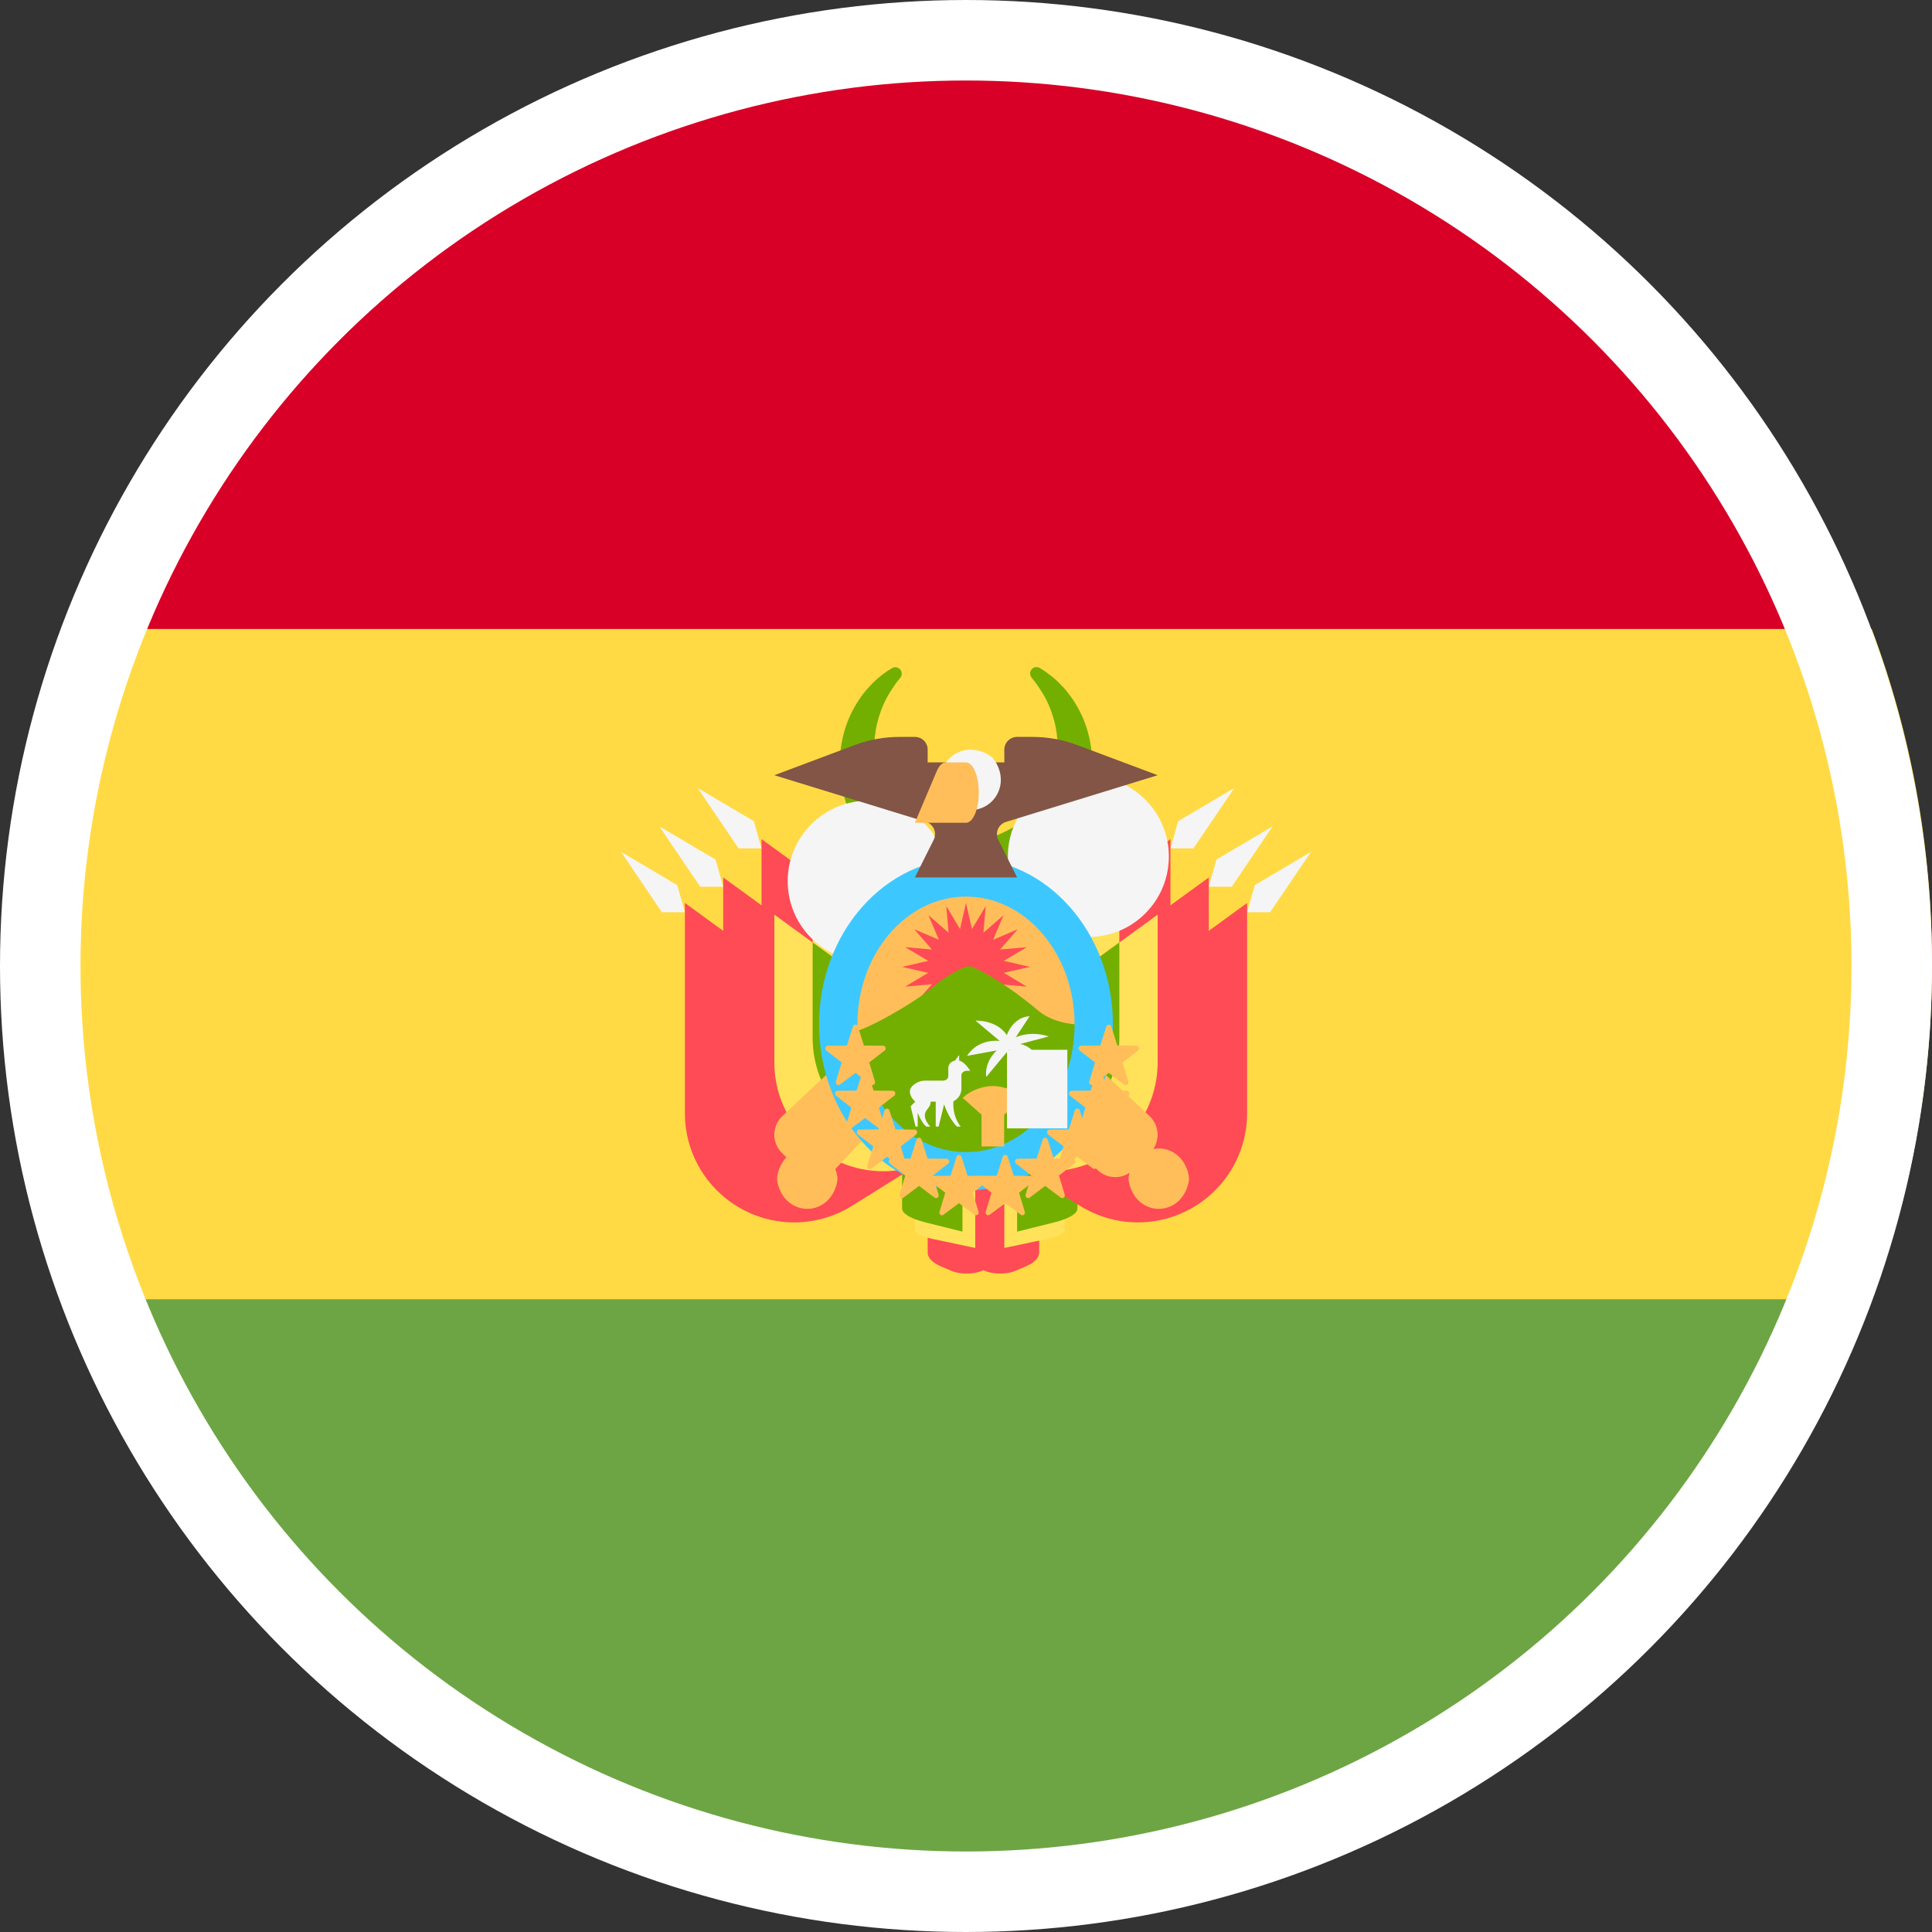 <?xml version="1.0" encoding="UTF-8"?>
<svg width="24px" height="24px" viewBox="0 0 24 24" version="1.1" xmlns="http://www.w3.org/2000/svg" xmlns:xlink="http://www.w3.org/1999/xlink">
    <rect x="0" y="0" width="24" height="24" fill="#333333" stroke="none"/>
    <!-- Generator: Sketch 55.1 (78136) - https://sketchapp.com -->
    <title>Flags/bolivia</title>
    <desc>Created with Sketch.</desc>
    <g id="Icons" stroke="none" stroke-width="1" fill="none" fill-rule="evenodd">
        <g id="Flags/bolivia">
            <g id="bolivia" transform="translate(0, -0)">
                <path d="M24,11.977 C24,10.512 23.738,9.109 23.251,7.813 L12.023,7.289 L0.795,7.813 C-0.203,10.499 -0.203,13.454 0.795,16.14 L12.023,16.664 L23.251,16.14 C23.738,14.844 24,13.441 24,11.977 Z" id="Path" fill="#FFDA44" fill-rule="nonzero"></path>
                <path d="M12.023,23.953 C17.031,23.953 21.51,20.836 23.251,16.14 L0.795,16.14 C2.536,20.836 7.015,23.953 12.023,23.953 Z" id="Path" fill="#6DA544" fill-rule="nonzero"></path>
                <path d="M0.895,7.813 L23.151,7.813 C21.425,3.239 16.986,0.204 12.023,0.204 C7.061,0.204 2.622,3.239 0.895,7.813 Z" id="Path" fill="#D80027" fill-rule="nonzero"></path>
                <circle id="Oval" stroke="#FFFFFF" cx="12" cy="12" r="11.5"></circle>
                <path d="M11.184,8.42 C11.184,8.42 11.168,8.44 11.137,8.478 C11.112,8.513 11.074,8.567 11.032,8.639 C10.95,8.782 10.864,9.004 10.862,9.268 C10.861,9.397 10.888,9.554 10.932,9.678 C10.979,9.815 11.059,9.947 11.159,10.064 C11.259,10.183 11.392,10.274 11.535,10.341 C11.606,10.377 11.684,10.398 11.761,10.417 C11.8,10.429 11.84,10.429 11.88,10.437 C11.899,10.441 11.92,10.439 11.94,10.441 L11.97,10.442 L11.985,10.443 L11.992,10.443 L11.996,10.443 L11.998,10.443 C11.992,10.444 12.014,10.443 11.985,10.444 C12.034,10.441 12.093,10.441 12.134,10.436 C12.169,10.428 12.198,10.429 12.239,10.417 C12.316,10.398 12.394,10.377 12.465,10.341 C12.608,10.274 12.741,10.183 12.842,10.064 C12.941,9.947 13.021,9.816 13.068,9.678 C13.114,9.538 13.138,9.405 13.138,9.268 C13.136,9.005 13.05,8.782 12.968,8.639 C12.926,8.568 12.888,8.513 12.861,8.476 C12.832,8.44 12.817,8.421 12.817,8.421 L12.814,8.416 C12.786,8.381 12.792,8.331 12.827,8.304 C12.855,8.282 12.892,8.282 12.92,8.3 C12.92,8.3 12.943,8.315 12.987,8.343 C13.028,8.374 13.092,8.417 13.161,8.488 C13.3,8.626 13.48,8.87 13.544,9.225 C13.577,9.395 13.58,9.601 13.536,9.803 C13.493,10.007 13.406,10.218 13.265,10.403 C13.127,10.589 12.942,10.753 12.721,10.864 C12.612,10.922 12.494,10.964 12.372,10.993 C12.314,11.01 12.24,11.017 12.174,11.028 C12.113,11.034 12.069,11.035 12.015,11.038 L11.994,11.038 L11.988,11.038 L11.977,11.038 L11.953,11.036 L11.906,11.034 C11.875,11.031 11.844,11.032 11.813,11.026 C11.751,11.015 11.688,11.01 11.628,10.993 C11.506,10.964 11.388,10.922 11.279,10.864 C11.058,10.753 10.873,10.589 10.735,10.403 C10.594,10.218 10.507,10.007 10.464,9.803 C10.418,9.585 10.424,9.403 10.456,9.225 C10.52,8.871 10.7,8.625 10.839,8.488 C10.908,8.418 10.972,8.373 11.015,8.341 C11.057,8.315 11.079,8.301 11.079,8.301 C11.116,8.277 11.166,8.289 11.19,8.326 C11.208,8.356 11.205,8.394 11.184,8.42 Z" id="Shape" fill="#73AF00" fill-rule="nonzero"></path>
                <path d="M12.274,14.709 L12.274,15.709 C12.274,15.808 11.989,15.858 11.822,15.788 L11.692,15.733 C11.584,15.687 11.524,15.625 11.524,15.561 L11.524,14.709 L12.274,14.709 L12.274,14.709 L12.274,14.709 Z" id="Shape" fill="#FF4B55" fill-rule="nonzero"></path>
                <path d="M11.365,14.55 L11.365,15.276 C11.365,15.32 11.447,15.361 11.593,15.392 L12.115,15.503 L12.115,14.55 L11.365,14.55 L11.365,14.55 Z" id="Shape" fill="#FFE15A" fill-rule="nonzero"></path>
                <path d="M11.206,14.55 L11.206,15.01 C11.206,15.076 11.311,15.139 11.496,15.185 L11.956,15.3 L11.956,14.55 L11.206,14.55 L11.206,14.55 Z" id="Shape" fill="#73AF00" fill-rule="nonzero"></path>
                <path d="M12.159,14.709 L12.159,15.709 C12.159,15.808 12.444,15.858 12.61,15.788 L12.74,15.733 C12.848,15.687 12.909,15.625 12.909,15.561 L12.909,14.709 L12.159,14.709 L12.159,14.709 Z" id="Shape" fill="#FF4B55" fill-rule="nonzero"></path>
                <path d="M13.226,14.55 L13.226,15.276 C13.226,15.32 13.144,15.361 12.999,15.392 L12.476,15.503 L12.476,14.55 L13.226,14.55 L13.226,14.55 L13.226,14.55 Z" id="Shape" fill="#FFE15A" fill-rule="nonzero"></path>
                <path d="M13.385,14.55 L13.385,15.01 C13.385,15.076 13.281,15.139 13.095,15.185 L12.635,15.3 L12.635,14.55 L13.385,14.55 L13.385,14.55 Z" id="Shape" fill="#73AF00" fill-rule="nonzero"></path>
                <path d="M12.794,11.693 L14.54,10.424 L14.54,13.035 C14.54,13.784 13.932,14.392 13.183,14.392 L13.183,14.392 C12.928,14.392 12.679,14.32 12.464,14.185 L11.524,13.598 L11.524,11.671 L12.794,11.693 Z" id="Shape" fill="#FF4B55" fill-rule="nonzero"></path>
                <path d="M13.905,10.885 L13.905,12.717 C13.905,13.467 13.297,14.074 12.548,14.074 C12.435,14.074 12.324,14.058 12.216,14.031 L11.524,13.598 L11.524,11.671 L12.794,11.693 L13.905,10.885 Z" id="Shape" fill="#FFE15A" fill-rule="nonzero"></path>
                <path d="M13.429,11.232 L13.429,12.414 C13.429,13.164 12.821,13.771 12.072,13.771 C11.959,13.771 11.848,13.755 11.74,13.728 L11.524,13.593 L11.524,11.671 L12.794,11.693 L13.429,11.232 Z" id="Shape" fill="#73AF00" fill-rule="nonzero"></path>
                <polygon id="Shape" fill="#F5F5F5" fill-rule="nonzero" points="14.635 10.201 15.333 9.789 14.825 10.539 14.54 10.539"></polygon>
                <path d="M13.746,12.487 L15.492,11.217 L15.492,13.829 C15.492,14.578 14.884,15.185 14.135,15.185 L14.135,15.185 C13.881,15.185 13.632,15.114 13.416,14.979 L12.476,14.392 L12.476,12.465 L13.746,12.487 Z" id="Shape" fill="#FF4B55" fill-rule="nonzero"></path>
                <path d="M14.381,12.025 L14.381,13.208 C14.381,13.957 13.773,14.565 13.024,14.565 C12.911,14.565 12.8,14.549 12.692,14.521 L12.476,14.386 L12.476,12.465 L13.746,12.487 L14.381,12.025 Z" id="Shape" fill="#73AF00" fill-rule="nonzero"></path>
                <polygon id="Shape" fill="#F5F5F5" fill-rule="nonzero" points="15.587 10.995 16.286 10.582 15.778 11.332 15.492 11.332"></polygon>
                <path d="M13.27,12.17 L15.016,10.9 L15.016,13.511 C15.016,14.26 14.408,14.868 13.659,14.868 L13.659,14.868 C13.405,14.868 13.155,14.796 12.94,14.662 L12,14.074 L12,12.148 L13.27,12.17 Z" id="Shape" fill="#FF4B55" fill-rule="nonzero"></path>
                <path d="M14.381,11.362 L14.381,13.194 C14.381,13.943 13.773,14.55 13.024,14.55 C12.911,14.55 12.8,14.534 12.692,14.507 L12,14.074 L12,12.148 L13.27,12.17 L14.381,11.362 Z" id="Shape" fill="#FFE15A" fill-rule="nonzero"></path>
                <path d="M13.905,11.708 L13.905,12.891 C13.905,13.64 13.297,14.247 12.548,14.247 C12.435,14.247 12.324,14.231 12.216,14.204 L12,14.069 L12,12.148 L13.27,12.17 L13.905,11.708 Z" id="Shape" fill="#73AF00" fill-rule="nonzero"></path>
                <polygon id="Shape" fill="#F5F5F5" fill-rule="nonzero" points="15.111 10.677 15.809 10.265 15.301 11.015 15.016 11.015"></polygon>
                <path d="M11.206,11.693 L9.46,10.424 L9.46,13.035 C9.46,13.784 10.068,14.392 10.817,14.392 L10.817,14.392 C11.072,14.392 11.321,14.32 11.536,14.185 L12.476,13.598 L12.476,11.671 L11.206,11.693 Z" id="Shape" fill="#FF4B55" fill-rule="nonzero"></path>
                <path d="M10.095,10.885 L10.095,12.717 C10.095,13.467 10.703,14.074 11.452,14.074 C11.565,14.074 11.676,14.058 11.784,14.031 L12.476,13.598 L12.476,11.671 L11.206,11.693 L10.095,10.885 Z" id="Shape" fill="#FFE15A" fill-rule="nonzero"></path>
                <path d="M10.571,11.232 L10.571,12.414 C10.571,13.164 11.179,13.771 11.928,13.771 C12.041,13.771 12.152,13.755 12.26,13.728 L12.476,13.593 L12.476,11.671 L11.206,11.693 L10.571,11.232 Z" id="Shape" fill="#73AF00" fill-rule="nonzero"></path>
                <polygon id="Shape" fill="#F5F5F5" fill-rule="nonzero" points="9.365 10.201 8.667 9.789 9.175 10.539 9.46 10.539"></polygon>
                <path d="M10.254,12.487 L8.508,11.217 L8.508,13.829 C8.508,14.578 9.116,15.185 9.865,15.185 L9.865,15.185 C10.119,15.185 10.368,15.114 10.584,14.979 L11.524,14.392 L11.524,12.465 L10.254,12.487 Z" id="Shape" fill="#FF4B55" fill-rule="nonzero"></path>
                <path d="M9.619,12.025 L9.619,13.208 C9.619,13.957 10.227,14.565 10.976,14.565 C11.089,14.565 11.2,14.549 11.308,14.521 L11.524,14.386 L11.524,12.465 L10.254,12.487 L9.619,12.025 Z" id="Shape" fill="#73AF00" fill-rule="nonzero"></path>
                <polygon id="Shape" fill="#F5F5F5" fill-rule="nonzero" points="8.413 10.995 7.715 10.582 8.222 11.332 8.508 11.332"></polygon>
                <path d="M10.73,12.17 L8.984,10.9 L8.984,13.511 C8.984,14.26 9.592,14.868 10.341,14.868 L10.341,14.868 C10.595,14.868 10.845,14.796 11.06,14.662 L12,14.074 L12,12.148 L10.73,12.17 Z" id="Shape" fill="#FF4B55" fill-rule="nonzero"></path>
                <path d="M9.619,11.362 L9.619,13.194 C9.619,13.943 10.227,14.55 10.976,14.55 C11.089,14.55 11.2,14.534 11.308,14.507 L12,14.074 L12,12.148 L10.73,12.17 L9.619,11.362 Z" id="Shape" fill="#FFE15A" fill-rule="nonzero"></path>
                <path d="M10.095,11.708 L10.095,12.891 C10.095,13.64 10.703,14.247 11.452,14.247 C11.565,14.247 11.676,14.231 11.784,14.204 L12,14.069 L12,12.147 L10.73,12.169 L10.095,11.708 Z" id="Shape" fill="#73AF00" fill-rule="nonzero"></path>
                <g id="Group" transform="translate(9.609, 10.594)" fill="#FFBE5A" fill-rule="nonzero">
                    <path d="M0.312,3.936 L0.103,3.726 C-0.024,3.6 -0.021,3.393 0.11,3.27 L3.574,0.015 L4.023,0.464 L0.768,3.928 C0.646,4.059 0.439,4.063 0.312,3.936 Z" id="Shape"></path>
                    <path d="M0.789,4.095 C0.695,4.532 0.144,4.532 0.049,4.095 C0.043,4.064 0.043,4.031 0.049,4 C0.144,3.563 0.695,3.563 0.789,4 C0.796,4.031 0.796,4.064 0.789,4.095 Z" id="Shape"></path>
                </g>
                <circle id="Oval" fill="#F5F5F5" fill-rule="nonzero" transform="translate(13.52, 10.64) rotate(-135) translate(-13.52, -10.64) " cx="13.52" cy="10.64" r="1"></circle>
                <g id="Group" transform="translate(10.359, 10.594)" fill="#FFBE5A" fill-rule="nonzero">
                    <path d="M3.719,3.936 L3.929,3.726 C4.055,3.6 4.052,3.393 3.921,3.27 L0.457,0.015 L0.008,0.464 L3.263,3.928 C3.386,4.059 3.592,4.063 3.719,3.936 Z" id="Shape"></path>
                    <path d="M3.666,4.095 C3.76,4.532 4.311,4.532 4.406,4.095 C4.412,4.064 4.412,4.031 4.406,4 C4.311,3.563 3.76,3.563 3.666,4 C3.659,4.031 3.659,4.064 3.666,4.095 Z" id="Shape"></path>
                </g>
                <circle id="Oval" fill="#F5F5F5" fill-rule="nonzero" transform="translate(10.785, 10.946) rotate(-45) translate(-10.785, -10.946) " cx="10.785" cy="10.946" r="1"></circle>
                <ellipse id="Oval" fill="#FFBE5A" fill-rule="nonzero" cx="12" cy="12.725" rx="1.403" ry="1.667"></ellipse>
                <polygon id="Shape" fill="#FF4B55" fill-rule="nonzero" points="12 11.217 12.074 11.541 12.245 11.256 12.216 11.587 12.466 11.369 12.337 11.674 12.642 11.544 12.424 11.795 12.755 11.766 12.47 11.936 12.794 12.011 12.47 12.085 12.755 12.256 12.424 12.227 12.642 12.477 12.337 12.348 12.466 12.653 12.216 12.435 12.245 12.766 12.074 12.481 12 12.804 11.926 12.481 11.755 12.766 11.784 12.435 11.534 12.653 11.663 12.348 11.358 12.477 11.576 12.227 11.245 12.256 11.53 12.085 11.206 12.011 11.53 11.936 11.245 11.766 11.576 11.795 11.358 11.544 11.663 11.674 11.534 11.369 11.784 11.587 11.755 11.256 11.926 11.541"></polygon>
                <path d="M13.756,12.695 C13.756,12.695 13.23,12.834 12.888,12.547 C12.508,12.227 12.222,12.076 12.1,12.019 C12.058,12 12.012,12 11.97,12.019 C11.882,12.059 11.721,12.143 11.578,12.269 C11.37,12.452 10.73,12.814 10.601,12.814 L10.601,13.604 L11.608,14.476 L12.799,14.441 L13.756,12.695 Z" id="Shape" fill="#73AF00" fill-rule="nonzero"></path>
                <path d="M12,14.789 C10.993,14.789 10.175,13.863 10.175,12.725 C10.175,11.587 10.993,10.662 12,10.662 C13.007,10.662 13.825,11.587 13.825,12.725 C13.825,13.863 13.007,14.789 12,14.789 Z M12,11.138 C11.256,11.138 10.651,11.85 10.651,12.725 C10.651,13.6 11.256,14.312 12,14.312 C12.744,14.312 13.349,13.6 13.349,12.725 C13.349,11.85 12.744,11.138 12,11.138 Z" id="Shape" fill="#3CC8FF" fill-rule="nonzero"></path>
                <g id="Group" transform="translate(10.219, 12.703)" fill="#FFBE5A" fill-rule="nonzero">
                    <path d="M1.725,1.667 L1.8,1.903 L2.037,1.905 C2.068,1.905 2.081,1.946 2.056,1.965 L1.865,2.113 L1.937,2.35 C1.946,2.381 1.912,2.406 1.887,2.387 L1.694,2.243 L1.501,2.387 C1.476,2.406 1.442,2.381 1.452,2.35 L1.523,2.113 L1.332,1.965 C1.307,1.946 1.32,1.905 1.351,1.905 L1.588,1.903 L1.664,1.667 C1.674,1.636 1.715,1.636 1.725,1.667 Z" id="Shape"></path>
                    <path d="M1.228,1.453 L1.304,1.689 L1.541,1.691 C1.572,1.692 1.585,1.733 1.56,1.752 L1.369,1.9 L1.44,2.137 C1.45,2.167 1.416,2.193 1.391,2.174 L1.198,2.029 L1.005,2.174 C0.98,2.193 0.946,2.167 0.955,2.137 L1.027,1.9 L0.836,1.752 C0.811,1.733 0.824,1.692 0.855,1.691 L1.092,1.689 L1.167,1.453 C1.177,1.423 1.219,1.423 1.228,1.453 Z" id="Shape"></path>
                    <path d="M0.83,1.091 L0.905,1.327 L1.143,1.329 C1.173,1.329 1.186,1.371 1.161,1.39 L0.97,1.538 L1.042,1.775 C1.051,1.805 1.018,1.831 0.993,1.812 L0.799,1.667 L0.606,1.812 C0.581,1.831 0.548,1.805 0.557,1.775 L0.629,1.538 L0.438,1.39 C0.413,1.371 0.426,1.329 0.456,1.329 L0.694,1.327 L0.769,1.091 C0.779,1.061 0.82,1.061 0.83,1.091 Z" id="Shape"></path>
                    <path d="M0.558,0.609 L0.633,0.845 L0.871,0.847 C0.902,0.848 0.914,0.889 0.89,0.908 L0.699,1.056 L0.77,1.293 C0.779,1.323 0.746,1.349 0.721,1.33 L0.528,1.185 L0.334,1.33 C0.309,1.349 0.276,1.323 0.285,1.293 L0.357,1.056 L0.166,0.908 C0.141,0.889 0.154,0.848 0.185,0.847 L0.422,0.845 L0.497,0.609 C0.507,0.579 0.548,0.579 0.558,0.609 Z" id="Shape"></path>
                    <path d="M0.438,0.049 L0.513,0.285 L0.751,0.287 C0.782,0.287 0.794,0.328 0.77,0.347 L0.579,0.495 L0.65,0.732 C0.66,0.763 0.626,0.788 0.601,0.77 L0.408,0.625 L0.214,0.77 C0.189,0.788 0.156,0.763 0.165,0.732 L0.237,0.495 L0.046,0.347 C0.021,0.328 0.034,0.287 0.065,0.287 L0.302,0.285 L0.377,0.049 C0.387,0.018 0.429,0.018 0.438,0.049 Z" id="Shape"></path>
                    <path d="M2.238,1.667 L2.163,1.903 L1.926,1.905 C1.895,1.905 1.882,1.946 1.907,1.965 L2.098,2.113 L2.026,2.35 C2.017,2.381 2.05,2.406 2.075,2.387 L2.269,2.243 L2.462,2.387 C2.487,2.406 2.52,2.381 2.511,2.35 L2.44,2.113 L2.631,1.965 C2.655,1.946 2.643,1.905 2.612,1.905 L2.374,1.903 L2.299,1.667 C2.289,1.636 2.248,1.636 2.238,1.667 Z" id="Shape"></path>
                    <path d="M2.734,1.453 L2.659,1.689 L2.422,1.691 C2.391,1.692 2.378,1.733 2.403,1.752 L2.594,1.9 L2.522,2.137 C2.513,2.167 2.547,2.193 2.572,2.174 L2.765,2.029 L2.958,2.174 C2.983,2.193 3.017,2.167 3.007,2.137 L2.936,1.9 L3.127,1.752 C3.152,1.733 3.139,1.692 3.108,1.691 L2.871,1.689 L2.795,1.453 C2.785,1.423 2.744,1.423 2.734,1.453 Z" id="Shape"></path>
                    <path d="M3.133,1.091 L3.058,1.327 L2.82,1.329 C2.789,1.329 2.777,1.371 2.801,1.39 L2.993,1.538 L2.921,1.775 C2.912,1.805 2.945,1.831 2.97,1.812 L3.163,1.667 L3.357,1.812 C3.382,1.831 3.415,1.805 3.406,1.775 L3.334,1.538 L3.525,1.39 C3.55,1.371 3.537,1.329 3.507,1.329 L3.269,1.327 L3.194,1.091 C3.184,1.061 3.143,1.061 3.133,1.091 Z" id="Shape"></path>
                    <path d="M3.405,0.609 L3.329,0.845 L3.092,0.847 C3.061,0.848 3.048,0.889 3.073,0.908 L3.264,1.056 L3.193,1.293 C3.183,1.323 3.217,1.349 3.242,1.33 L3.435,1.185 L3.628,1.33 C3.653,1.349 3.687,1.323 3.678,1.293 L3.606,1.056 L3.797,0.908 C3.822,0.889 3.809,0.848 3.778,0.847 L3.541,0.845 L3.466,0.609 C3.456,0.579 3.414,0.579 3.405,0.609 Z" id="Shape"></path>
                    <path d="M3.524,0.049 L3.449,0.285 L3.212,0.287 C3.181,0.287 3.168,0.328 3.193,0.347 L3.384,0.495 L3.313,0.732 C3.303,0.763 3.337,0.788 3.362,0.77 L3.555,0.625 L3.748,0.77 C3.773,0.788 3.807,0.763 3.797,0.732 L3.726,0.495 L3.917,0.347 C3.942,0.328 3.929,0.287 3.898,0.287 L3.661,0.285 L3.586,0.049 C3.575,0.018 3.534,0.018 3.524,0.049 Z" id="Shape"></path>
                </g>
                <path d="M11.312,13.743 L11.373,13.995 L11.4,13.995 L11.4,13.823 C11.4,13.823 11.444,13.943 11.506,13.995 L11.556,13.995 C11.532,13.969 11.489,13.914 11.489,13.857 C11.489,13.779 11.561,13.768 11.561,13.685 L11.624,13.685 L11.624,13.995 L11.66,13.995 L11.728,13.719 C11.728,13.719 11.783,13.891 11.888,13.995 L11.934,13.995 C11.901,13.953 11.831,13.844 11.844,13.68 C11.844,13.68 11.943,13.637 11.943,13.522 L11.943,13.357 C11.943,13.327 11.973,13.302 12.009,13.302 L12.053,13.302 C12.053,13.302 11.987,13.191 11.915,13.175 L11.915,13.106 L11.862,13.176 C11.811,13.185 11.78,13.226 11.78,13.269 L11.78,13.369 C11.78,13.399 11.751,13.424 11.715,13.424 L11.483,13.424 C11.414,13.424 11.303,13.483 11.303,13.559 C11.303,13.634 11.37,13.684 11.37,13.684 L11.312,13.743 Z" id="Shape" fill="#F5F5F5" fill-rule="nonzero"></path>
                <path d="M12.348,13.491 L12.319,13.491 C12.088,13.503 11.959,13.638 11.959,13.638 L12.193,13.847 L12.193,14.241 L12.474,14.241 L12.474,13.847 L12.709,13.638 C12.709,13.638 12.58,13.503 12.348,13.491 Z" id="Shape" fill="#FFBE5A" fill-rule="nonzero"></path>
                <g id="Group" transform="translate(8.156, 10.219)" fill="#F5F5F5" fill-rule="nonzero">
                    <polygon id="Rectangle-path" points="4.353 2.822 5.103 2.822 5.103 3.798 4.353 3.798"></polygon>
                    <path d="M4.381,2.815 L4.096,3.159 C4.096,3.159 4.059,2.993 4.225,2.83 L3.858,2.897 C3.858,2.897 3.969,2.688 4.262,2.711 L3.962,2.46 C3.962,2.46 4.22,2.445 4.351,2.639 C4.351,2.639 4.426,2.415 4.634,2.405 L4.462,2.667 C4.462,2.667 4.634,2.579 4.872,2.656 L4.517,2.75 C4.517,2.75 4.716,2.77 4.798,3.06 L4.49,2.849 C4.49,2.849 4.584,2.961 4.55,3.179 L4.381,2.815 Z" id="Shape"></path>
                    <polygon id="Shape" points="0.733 0.459 0.034 0.046 0.542 0.796 0.828 0.796"></polygon>
                </g>
                <path d="M12.497,10.21 L14.381,9.63 L13.381,9.255 C13.202,9.188 13.014,9.154 12.823,9.154 L12.635,9.154 C12.547,9.154 12.476,9.225 12.476,9.313 L12.476,9.471 L12,9.471 L11.524,9.471 L11.524,9.313 C11.524,9.225 11.453,9.154 11.365,9.154 L11.177,9.154 C10.986,9.154 10.798,9.188 10.619,9.255 L9.619,9.63 L11.504,10.21 C11.597,10.239 11.643,10.345 11.599,10.432 L11.365,10.9 L12.635,10.9 L12.401,10.432 C12.357,10.345 12.403,10.239 12.497,10.21 Z" id="Shape" fill="#825546" fill-rule="nonzero"></path>
                <path d="M12.356,9.446 C12.606,9.828 12.198,10.236 11.816,9.986 C11.794,9.971 11.774,9.952 11.759,9.929 C11.509,9.548 11.918,9.14 12.299,9.389 C12.322,9.404 12.341,9.424 12.356,9.446 Z" id="Shape" fill="#F5F5F5" fill-rule="nonzero"></path>
                <path d="M12.159,9.846 L12.159,9.846 C12.159,10.053 12.088,10.221 12,10.221 L11.365,10.221 L11.636,9.581 C11.666,9.511 11.706,9.471 11.748,9.471 L12,9.471 C12.088,9.471 12.159,9.639 12.159,9.846 Z" id="Shape" fill="#FFBE5A" fill-rule="nonzero"></path>
            </g>
        </g>
    </g>
</svg>